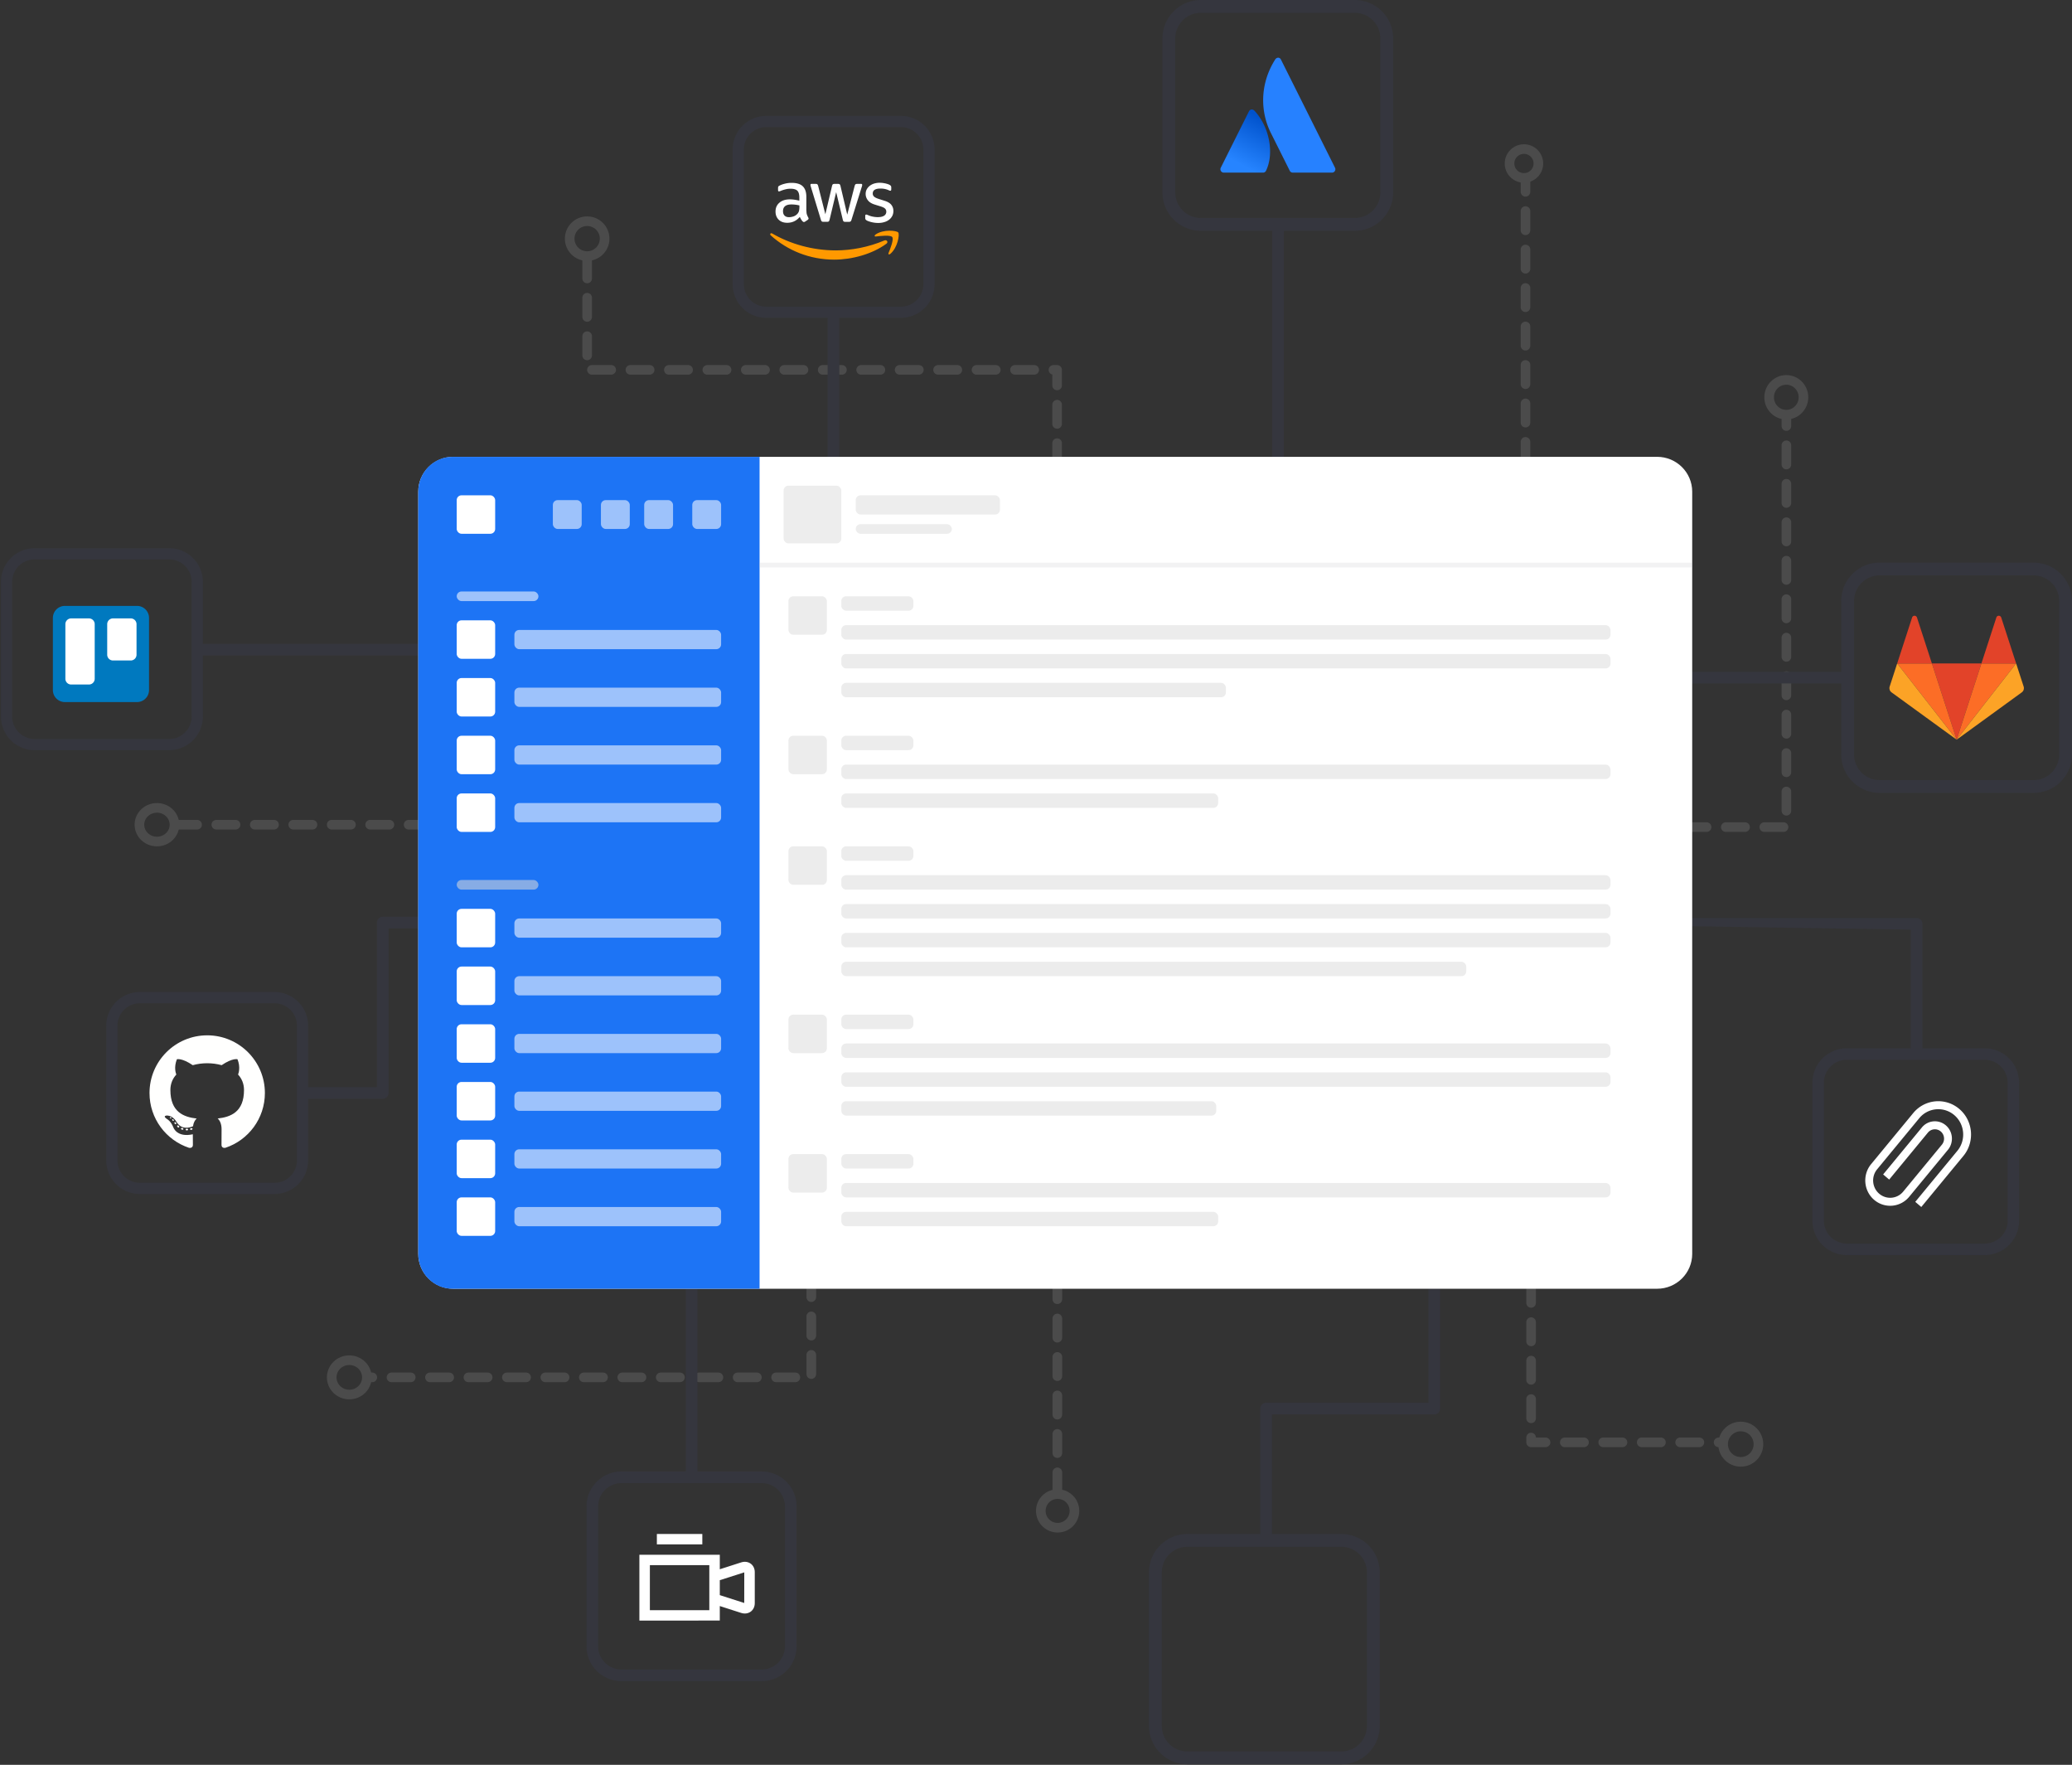 <svg xmlns="http://www.w3.org/2000/svg" width="431" height="367" viewBox="0 0 431 367">
    <rect x="0" y="0" width="431" height="367" fill="#333333" stroke="none"/>
    <defs>
        <linearGradient id="a" x1="80.814%" x2="43.696%" y1="15.801%" y2="97.438%">
            <stop offset="0%" stop-color="#0052CC"/>
            <stop offset="92.3%" stop-color="#2684FF"/>
        </linearGradient>
    </defs>
    <g fill="none" fill-rule="evenodd">
        <path fill="#35363E" fill-rule="nonzero" d="M247 321.66a5.327 5.327 0 0 0-5.333 5.321v31.925a5.327 5.327 0 0 0 5.333 5.32h32a5.327 5.327 0 0 0 5.333-5.32V326.98a5.327 5.327 0 0 0-5.333-5.32h-32zm0-2.66h32c4.418 0 8 3.573 8 7.981v31.925c0 4.408-3.582 7.98-8 7.98h-32c-4.418 0-8-3.572-8-7.98V326.98c0-4.408 3.582-7.981 8-7.981z"/>
        <g stroke="#FFF" stroke-width="2" opacity=".4">
            <g opacity=".3" transform="translate(318 266)">
                <path stroke-dasharray="4" stroke-linecap="round" stroke-linejoin="round" d="M.487.945v32.996H40.06"/>
                <ellipse cx="44.1" cy="34.323" rx="3.675" ry="3.677"/>
            </g>
            <g opacity=".3" transform="translate(350 79)">
                <ellipse cx="21.571" cy="3.616" rx="3.571" ry="3.616"/>
                <path stroke-dasharray="4" stroke-linecap="round" stroke-linejoin="round" d="M.991 93H21.59V8.146"/>
            </g>
            <g opacity=".3" transform="translate(314 31)">
                <circle cx="3" cy="3" r="3"/>
                <path stroke-dasharray="4" stroke-linecap="round" stroke-linejoin="round" d="M3.32 64.889V6.762"/>
            </g>
            <g opacity=".3" transform="translate(29 168)">
                <ellipse cx="3.647" cy="3.5" rx="3.647" ry="3.5"/>
                <path stroke-dasharray="4" stroke-linecap="round" stroke-linejoin="round" d="M59.999 3.5H4.045"/>
            </g>
            <g opacity=".3" transform="translate(69 265)">
                <ellipse cx="3.659" cy="21.429" rx="3.659" ry="3.571"/>
                <path stroke-dasharray="4" stroke-linecap="round" stroke-linejoin="round" d="M99.759.75V21.43H7.368"/>
            </g>
            <g opacity=".3" transform="translate(216 266)">
                <circle cx="4" cy="48.196" r="3.5"/>
                <path stroke-dasharray="4" stroke-linecap="round" stroke-linejoin="round" d="M3.94.182V47.67"/>
            </g>
            <g opacity=".3" transform="translate(118 46)">
                <ellipse cx="4.135" cy="3.628" rx="3.635" ry="3.628"/>
                <path stroke-dasharray="4" stroke-linecap="round" stroke-linejoin="round" d="M101.891 50.154v-19.24H4.136V4.159"/>
            </g>
        </g>
        <path fill="#35363E" fill-rule="nonzero" d="M129.285 308.422a4.85 4.85 0 0 0-4.857 4.845v29.07a4.85 4.85 0 0 0 4.857 4.845h29.138a4.85 4.85 0 0 0 4.856-4.845v-29.07a4.85 4.85 0 0 0-4.856-4.845h-29.138zm0-2.422h29.138c4.023 0 7.284 3.254 7.284 7.267v29.07c0 4.013-3.261 7.267-7.284 7.267h-29.138c-4.024 0-7.285-3.254-7.285-7.267v-29.07c0-4.013 3.261-7.267 7.285-7.267z"/>
        <path fill="#FFF" d="M154.81 333.347l-5.083-1.634v-3.105l5.091-1.629-.009 6.368zm-7.265 1.495h-12.363v-9.36h12.363v9.36zm8.6-9.68c.544.391.855 1.034.855 1.764v6.469c0 .73-.313 1.37-.855 1.763-.35.252-.77.38-1.212.38-.246 0-.497-.04-.748-.12l-4.458-1.434v3.018H133v-13.681h16.727v3.014l4.46-1.433c.702-.226 1.415-.13 1.958.26zm-19.509-4.002V319h9.455v2.16h-9.455z"/>
        <g fill-rule="nonzero">
            <path fill="#35363E" d="M384.167 220.389a4.778 4.778 0 0 0-4.778 4.778v28.666a4.778 4.778 0 0 0 4.778 4.778h28.666a4.778 4.778 0 0 0 4.778-4.778v-28.666a4.778 4.778 0 0 0-4.778-4.778h-28.666zm0-2.389h28.666a7.167 7.167 0 0 1 7.167 7.167v28.666a7.167 7.167 0 0 1-7.167 7.167h-28.666a7.167 7.167 0 0 1-7.167-7.167v-28.666a7.167 7.167 0 0 1 7.167-7.167z"/>
            <path fill="#FFF" d="M392.97 245.297l-1.253-1.069 8.05-9.76a3.496 3.496 0 0 1 4.993-.444c1.497 1.278 1.69 3.557.435 5.079l-8.058 9.768a5.118 5.118 0 0 1-7.29.644c-2.19-1.868-2.472-5.199-.633-7.429l8.757-10.615a6.735 6.735 0 0 1 9.595-.85c2.882 2.46 3.258 6.833.842 9.762L399.651 251l-1.253-1.07 8.758-10.616c1.835-2.225 1.549-5.55-.64-7.419a5.119 5.119 0 0 0-7.292.645l-8.757 10.616c-1.26 1.527-1.067 3.807.43 5.085a3.502 3.502 0 0 0 4.988-.439l8.057-9.768a1.969 1.969 0 0 0-.234-2.736 1.88 1.88 0 0 0-2.688.24l-8.05 9.76z"/>
        </g>
        <path fill="#35363E" fill-rule="nonzero" d="M391 119.66a5.327 5.327 0 0 0-5.333 5.321v31.925a5.327 5.327 0 0 0 5.333 5.32h32a5.327 5.327 0 0 0 5.333-5.32V124.98a5.327 5.327 0 0 0-5.333-5.32h-32zm0-2.66h32c4.418 0 8 3.573 8 7.981v31.925c0 4.408-3.582 7.98-8 7.98h-32c-4.418 0-8-3.572-8-7.98V124.98c0-4.408 3.582-7.981 8-7.981z"/>
        <path fill="#E24329" d="M407.008 153.82l5.152-15.855h-10.304z"/>
        <path fill="#FC6D26" d="M407.008 153.82l-5.152-15.855h-7.22z"/>
        <path fill="#FCA326" d="M394.636 137.965l-1.566 4.818c-.143.44.014.921.388 1.193l13.55 9.845-12.372-15.856z"/>
        <path fill="#E24329" d="M394.636 137.965h7.22l-3.103-9.55a.533.533 0 0 0-1.014 0l-3.103 9.55z"/>
        <path fill="#FC6D26" d="M407.008 153.82l5.152-15.855h7.22z"/>
        <path fill="#FCA326" d="M419.38 137.965l1.566 4.818c.143.44-.013.921-.387 1.193l-13.55 9.845 12.372-15.856z"/>
        <path fill="#E24329" d="M419.38 137.965h-7.22l3.103-9.55a.533.533 0 0 1 1.015 0l3.103 9.55z"/>
        <g>
            <path fill="#35363E" fill-rule="nonzero" d="M249.8 2.667A5.333 5.333 0 0 0 244.467 8v32a5.333 5.333 0 0 0 5.333 5.333h32A5.333 5.333 0 0 0 287.133 40V8a5.333 5.333 0 0 0-5.333-5.333h-32zm0-2.667h32a8 8 0 0 1 8 8v32a8 8 0 0 1-8 8h-32a8 8 0 0 1-8-8V8a8 8 0 0 1 8-8z"/>
            <path fill="url(#a)" d="M7.15 11.036c-.357-.382-.914-.36-1.157.126L.133 22.883a.7.7 0 0 0 .626 1.014h8.162a.676.676 0 0 0 .626-.387c1.76-3.639.694-9.171-2.397-12.474z" transform="translate(253.8 12)"/>
            <path fill="#2681FF" d="M265.25 12.375c-3.278 5.194-3.062 10.946-.902 15.264l3.935 7.87a.7.7 0 0 0 .627.388h8.161a.7.7 0 0 0 .627-1.014s-10.98-21.963-11.256-22.512c-.247-.492-.874-.499-1.192.004z"/>
        </g>
        <g fill-rule="nonzero">
            <path fill="#35363E" d="M7.2 116.333A4.667 4.667 0 0 0 2.533 121v28a4.667 4.667 0 0 0 4.667 4.667h28A4.667 4.667 0 0 0 39.867 149v-28a4.667 4.667 0 0 0-4.667-4.667h-28zm0-2.333h28a7 7 0 0 1 7 7v28a7 7 0 0 1-7 7h-28a7 7 0 0 1-7-7v-28a7 7 0 0 1 7-7z"/>
            <path fill="#0079BF" d="M13.5 126a2.5 2.5 0 0 0-2.5 2.5v15a2.5 2.5 0 0 0 2.5 2.5h15a2.5 2.5 0 0 0 2.5-2.5v-15a2.5 2.5 0 0 0-2.5-2.5h-15z"/>
            <path fill="#FFF" d="M23.5 128.6a1.2 1.2 0 0 0-1.2 1.2v6.35a1.2 1.2 0 0 0 1.2 1.2h3.7a1.2 1.2 0 0 0 1.2-1.2v-6.35a1.2 1.2 0 0 0-1.2-1.2h-3.7zM14.8 128.6a1.2 1.2 0 0 0-1.2 1.2v11.35a1.2 1.2 0 0 0 1.2 1.2h3.7a1.2 1.2 0 0 0 1.2-1.2V129.8a1.2 1.2 0 0 0-1.2-1.2h-3.7z"/>
        </g>
        <g>
            <path fill="#35363E" fill-rule="nonzero" d="M159.4 26.433a4.667 4.667 0 0 0-4.667 4.667v28a4.667 4.667 0 0 0 4.667 4.667h28a4.667 4.667 0 0 0 4.667-4.667v-28a4.667 4.667 0 0 0-4.667-4.667h-28zm0-2.333h28a7 7 0 0 1 7 7v28a7 7 0 0 1-7 7h-28a7 7 0 0 1-7-7v-28a7 7 0 0 1 7-7z"/>
            <path fill="#35363E" fill-rule="nonzero" d="M174.58 97.235c0 .734-.543 1.33-1.213 1.33-.671 0-1.215-.596-1.215-1.33v-30.94c0-.735.544-1.33 1.215-1.33.67 0 1.214.595 1.214 1.33v30.94z"/>
            <path fill="#FFF" d="M167.746 43.813c0 .33.036.596.098.791.071.196.16.41.285.64a.387.387 0 0 1 .062.205c0 .089-.053.178-.169.267l-.56.373a.426.426 0 0 1-.231.08c-.089 0-.178-.045-.267-.125a2.75 2.75 0 0 1-.32-.417 6.881 6.881 0 0 1-.275-.525c-.694.818-1.565 1.227-2.614 1.227-.746 0-1.342-.213-1.777-.64-.436-.427-.658-.996-.658-1.707 0-.755.266-1.369.809-1.83.542-.463 1.262-.694 2.177-.694.303 0 .614.026.943.07.329.045.666.116 1.022.196v-.648c0-.676-.142-1.147-.418-1.423-.284-.275-.764-.409-1.449-.409-.31 0-.63.036-.96.116-.329.08-.649.178-.96.302a2.55 2.55 0 0 1-.31.116.545.545 0 0 1-.143.026c-.125 0-.187-.088-.187-.275v-.436c0-.142.018-.249.062-.31a.665.665 0 0 1 .25-.187c.31-.16.684-.294 1.12-.4a5.39 5.39 0 0 1 1.386-.17c1.058 0 1.831.24 2.329.72.489.48.738 1.21.738 2.187v2.88h.017zm-3.608 1.351c.293 0 .595-.053.915-.16a1.98 1.98 0 0 0 .845-.568c.142-.17.248-.356.302-.57.053-.213.089-.47.089-.773v-.373a7.423 7.423 0 0 0-.818-.151 6.698 6.698 0 0 0-.836-.053c-.595 0-1.03.115-1.324.355-.293.24-.436.578-.436 1.022 0 .418.107.73.33.943.213.222.524.328.933.328zm7.137.96c-.16 0-.266-.026-.337-.088-.072-.054-.134-.178-.187-.347l-2.089-6.871a1.552 1.552 0 0 1-.08-.356c0-.142.071-.222.213-.222h.871c.17 0 .285.027.347.089.071.053.125.178.178.347l1.493 5.884 1.387-5.884c.044-.178.098-.294.169-.347.07-.053.195-.089.355-.089h.711c.17 0 .285.027.356.089.071.053.133.178.169.347l1.404 5.955 1.538-5.955c.053-.178.116-.294.178-.347.071-.053.187-.089.347-.089h.826c.142 0 .222.071.222.222 0 .045-.008.09-.017.142a1.273 1.273 0 0 1-.063.223l-2.142 6.87c-.053.179-.115.294-.187.347a.568.568 0 0 1-.337.09h-.765c-.169 0-.284-.027-.355-.09-.071-.062-.134-.177-.17-.355l-1.377-5.733-1.369 5.724c-.044.178-.098.293-.169.356-.07.062-.195.088-.355.088h-.765zm11.423.24c-.463 0-.925-.053-1.37-.16-.444-.106-.79-.222-1.022-.355-.142-.08-.24-.169-.275-.249a.627.627 0 0 1-.053-.249v-.453c0-.187.07-.276.204-.276.053 0 .107.01.16.027.053.018.133.053.222.089.302.133.631.24.978.31.356.072.702.108 1.058.108.56 0 .995-.098 1.297-.294a.957.957 0 0 0 .463-.844.865.865 0 0 0-.24-.622c-.16-.17-.462-.32-.898-.463l-1.289-.4c-.649-.204-1.129-.506-1.422-.906a2.118 2.118 0 0 1-.445-1.29c0-.373.08-.701.24-.986.16-.284.374-.533.64-.729.267-.204.57-.355.925-.462a3.874 3.874 0 0 1 1.12-.151c.195 0 .4.009.595.035.205.027.391.063.578.098.178.045.347.09.507.142.16.054.284.107.373.16a.769.769 0 0 1 .267.223c.053.07.08.169.08.293v.418c0 .186-.071.284-.205.284-.07 0-.186-.035-.337-.106-.507-.232-1.076-.347-1.707-.347-.507 0-.907.08-1.182.249-.276.169-.418.426-.418.79a.84.84 0 0 0 .267.632c.177.169.506.338.977.489l1.263.4c.64.204 1.102.489 1.377.853.276.365.41.782.41 1.245 0 .382-.08.729-.232 1.03a2.39 2.39 0 0 1-.649.783 2.865 2.865 0 0 1-.986.498c-.4.124-.818.186-1.271.186z"/>
            <path fill="#F90" d="M184.377 50.684c-2.924 2.16-7.173 3.307-10.826 3.307-5.12 0-9.733-1.893-13.218-5.04-.276-.249-.027-.587.302-.391 3.77 2.187 8.418 3.511 13.227 3.511 3.244 0 6.809-.675 10.089-2.062.489-.222.907.32.426.675zm1.218-1.386c-.373-.48-2.47-.231-3.422-.116-.284.036-.329-.213-.071-.4 1.671-1.173 4.418-.835 4.738-.444.32.4-.09 3.146-1.654 4.462-.24.204-.47.098-.364-.169.355-.88 1.147-2.862.773-3.333z"/>
        </g>
        <g>
            <path fill="#35363E" fill-rule="nonzero" d="M29.1 208.633a4.667 4.667 0 0 0-4.667 4.667v28a4.667 4.667 0 0 0 4.667 4.667h28a4.667 4.667 0 0 0 4.667-4.667v-28a4.667 4.667 0 0 0-4.667-4.667h-28zm0-2.333h28a7 7 0 0 1 7 7v28a7 7 0 0 1-7 7h-28a7 7 0 0 1-7-7v-28a7 7 0 0 1 7-7z"/>
            <path fill="#FFFFFE" d="M43.1 215.3c6.627 0 12 5.372 12 12 0 5.3-3.434 9.797-8.2 11.385-.608.118-.824-.256-.824-.576 0-.395.014-1.687.014-3.293 0-1.12-.383-1.85-.814-2.222 2.672-.297 5.48-1.312 5.48-5.92 0-1.311-.466-2.381-1.235-3.222.124-.302.535-1.523-.118-3.176 0 0-1.006-.322-3.297 1.23-.959-.265-1.986-.399-3.006-.403-1.02.004-2.046.138-3.004.404-2.293-1.553-3.3-1.23-3.3-1.23-.652 1.652-.241 2.873-.117 3.175-.767.84-1.236 1.911-1.236 3.221 0 4.598 2.802 5.627 5.467 5.93-.343.3-.654.83-.762 1.605-.684.307-2.421.837-3.492-.997 0 0-.634-1.152-1.84-1.237 0 0-1.17-.015-.081.73 0 0 .786.368 1.332 1.755 0 0 .705 2.142 4.043 1.416.005 1.003.016 1.948.016 2.234 0 .317-.22.689-.82.578-4.768-1.587-8.206-6.085-8.206-11.387 0-6.628 5.373-12 12-12zm-7.455 17.23c-.026.06-.12.077-.206.036-.087-.04-.136-.12-.107-.18.026-.062.12-.079.206-.038.088.04.137.122.107.181zm.486.541c-.057.053-.169.029-.245-.055-.078-.084-.093-.196-.035-.25.059-.052.167-.028.246.056.079.085.094.196.034.25zm.473.692c-.073.05-.193.003-.268-.104-.073-.107-.073-.235.002-.286.074-.051.193-.005.268.1.073.11.073.237-.002.29zm.648.667c-.065.073-.205.053-.308-.046-.105-.096-.134-.234-.068-.306.066-.073.207-.053.31.046.105.096.137.235.066.306zm.895.388c-.03.094-.164.137-.3.097-.136-.041-.225-.152-.197-.246.028-.095.163-.14.3-.097.136.041.225.15.197.246zm.982.072c.003.099-.112.18-.255.183-.143.003-.26-.077-.26-.175 0-.1.112-.18.255-.183.143-.003.26.077.26.175zm.914-.156c.017.097-.082.196-.224.222-.14.026-.268-.034-.286-.13-.017-.098.084-.198.223-.223.142-.025.269.033.287.131z"/>
        </g>
        <g fill="#35363E" fill-rule="nonzero">
            <path d="M297.134 266.574c0-.669.543-1.211 1.214-1.211.67 0 1.214.542 1.214 1.211v26.35c0 .669-.544 1.211-1.214 1.211H264.58v26.104c0 .669-.544 1.211-1.214 1.211-.67 0-1.214-.542-1.214-1.211v-27.315c0-.669.543-1.211 1.214-1.211h33.767v-25.139zM351.344 192.604c-.67 0-1.214.177-1.214-.492s.544-1.21 1.214-1.21h47.333c.67 0 1.214.541 1.214 1.21v26.4c0 .668-.543 1.21-1.214 1.21-.67 0-1.214-.542-1.214-1.21v-25.188l-46.119-.72zM349.88 142.122c-.602 0-1.09-.542-1.09-1.211 0-.67.488-1.211 1.09-1.211h33.058c.602 0 1.09.542 1.09 1.21 0 .67-.488 1.212-1.09 1.212H349.88zM267.063 96.812c0 .633-.544 1.145-1.214 1.145-.67 0-1.214-.512-1.214-1.145V47.278c0-.632.543-1.145 1.214-1.145.67 0 1.214.513 1.214 1.145v49.534zM87.13 133.902a1.213 1.213 0 0 1 0 2.422H41.734c-.67 0-1.214-.542-1.214-1.21 0-.67.544-1.212 1.214-1.212H87.13zM78.398 191.851c0-.668.543-1.21 1.214-1.21h9.117c.67 0 1.214.542 1.214 1.21 0 .67-.543 1.212-1.214 1.212h-7.903v34.225c0 .67-.544 1.212-1.214 1.212h-15.75a1.213 1.213 0 0 1 0-2.422h14.536V191.85zM145.068 307.65h-2.428v-41.009h2.428z"/>
        </g>
        <g transform="translate(87 95)">
            <path fill="#FFF" d="M7.294 0h250.412C261.735 0 265 3.25 265 7.259V165.74c0 4.01-3.265 7.259-7.294 7.259H7.294C3.265 173 0 169.75 0 165.741V7.26C0 3.249 3.265 0 7.294 0z"/>
            <path fill="#1D74F5" d="M7.1 0H71v173H7.1c-3.921 0-7.1-3.25-7.1-7.259V7.26C0 3.249 3.179 0 7.1 0z"/>
            <path fill="#C6C7CA" d="M71 22h194v1H71z" opacity=".23"/>
            <rect width="8" height="8" x="8" y="8" fill="#FFF" rx="1"/>
            <rect width="12" height="12" x="76" y="6" fill="#D8D8D8" opacity=".48" rx="1"/>
            <rect width="30" height="4" x="91" y="8" fill="#D8D8D8" opacity=".48" rx="1"/>
            <rect width="20" height="2" x="91" y="14" fill="#D8D8D8" opacity=".48" rx="1"/>
            <rect width="8" height="8" x="8" y="34" fill="#FFF" rx="1"/>
            <g fill="#D8D8D8" opacity=".48" transform="translate(77 29)">
                <rect width="8" height="8" rx="1"/>
                <rect width="15" height="3" x="11" rx="1"/>
                <rect width="160" height="3" x="11" y="6" rx="1"/>
                <rect width="160" height="3" x="11" y="12" rx="1"/>
                <rect width="80" height="3" x="11" y="18" rx="1"/>
            </g>
            <g fill="#D8D8D8" opacity=".48" transform="translate(77 116)">
                <rect width="8" height="8" rx="1"/>
                <rect width="15" height="3" x="11" rx="1"/>
                <rect width="160" height="3" x="11" y="6" rx="1"/>
                <rect width="160" height="3" x="11" y="12" rx="1"/>
                <rect width="78" height="3" x="11" y="18" rx="1"/>
            </g>
            <g fill="#D8D8D8" opacity=".48" transform="translate(77 58)">
                <rect width="8" height="8" rx="1"/>
                <rect width="15" height="3" x="11" rx="1"/>
                <rect width="160" height="3" x="11" y="6" rx="1"/>
                <rect width="78.396" height="3" x="11" y="12" rx="1"/>
            </g>
            <g fill="#D8D8D8" opacity=".48" transform="translate(77 145)">
                <rect width="8" height="8" rx="1"/>
                <rect width="15" height="3" x="11" rx="1"/>
                <rect width="160" height="3" x="11" y="6" rx="1"/>
                <rect width="78.396" height="3" x="11" y="12" rx="1"/>
            </g>
            <g fill="#D8D8D8" opacity=".48" transform="translate(77 81)">
                <rect width="8" height="8" rx="1"/>
                <rect width="15" height="3" x="11" rx="1"/>
                <rect width="160" height="3" x="11" y="6" rx="1"/>
                <rect width="160" height="3" x="11" y="12" rx="1"/>
                <rect width="160" height="3" x="11" y="18" rx="1"/>
                <rect width="130" height="3" x="11" y="24" rx="1"/>
            </g>
            <g transform="translate(8 88)">
                <rect width="8" height="8" y="6" fill="#FFF" rx="1"/>
                <rect width="8" height="8" y="18" fill="#FFF" rx="1"/>
                <rect width="8" height="8" y="30" fill="#FFF" rx="1"/>
                <rect width="8" height="8" y="42" fill="#FFF" rx="1"/>
                <rect width="8" height="8" y="54" fill="#FFF" rx="1"/>
                <rect width="17" height="2" fill="#D8D8D8" opacity=".564" rx="1"/>
                <rect width="43" height="4" x="12" y="8" fill="#FFF" opacity=".564" rx="1"/>
                <rect width="43" height="4" x="12" y="20" fill="#FFF" opacity=".564" rx="1"/>
                <rect width="43" height="4" x="12" y="32" fill="#FFF" opacity=".564" rx="1"/>
                <rect width="43" height="4" x="12" y="44" fill="#FFF" opacity=".564" rx="1"/>
                <rect width="43" height="4" x="12" y="56" fill="#FFF" opacity=".564" rx="1"/>
                <rect width="8" height="8" y="66" fill="#FFF" rx="1"/>
                <rect width="43" height="4" x="12" y="68" fill="#FFF" opacity=".564" rx="1"/>
            </g>
            <rect width="8" height="8" x="8" y="46" fill="#FFF" rx="1"/>
            <rect width="8" height="8" x="8" y="58" fill="#FFF" rx="1"/>
            <rect width="8" height="8" x="8" y="70" fill="#FFF" rx="1"/>
            <rect width="17" height="2" x="8" y="28" fill="#FFF" opacity=".564" rx="1"/>
            <rect width="43" height="4" x="20" y="36" fill="#FFF" opacity=".564" rx="1"/>
            <rect width="43" height="4" x="20" y="48" fill="#FFF" opacity=".564" rx="1"/>
            <rect width="43" height="4" x="20" y="60" fill="#FFF" opacity=".564" rx="1"/>
            <rect width="43" height="4" x="20" y="72" fill="#FFF" opacity=".564" rx="1"/>
            <rect width="6" height="6" x="28" y="9" fill="#FFF" opacity=".564" rx="1"/>
            <rect width="6" height="6" x="38" y="9" fill="#FFF" opacity=".564" rx="1"/>
            <rect width="6" height="6" x="47" y="9" fill="#FFF" opacity=".564" rx="1"/>
            <rect width="6" height="6" x="57" y="9" fill="#FFF" opacity=".564" rx="1"/>
        </g>
    </g>
</svg>
